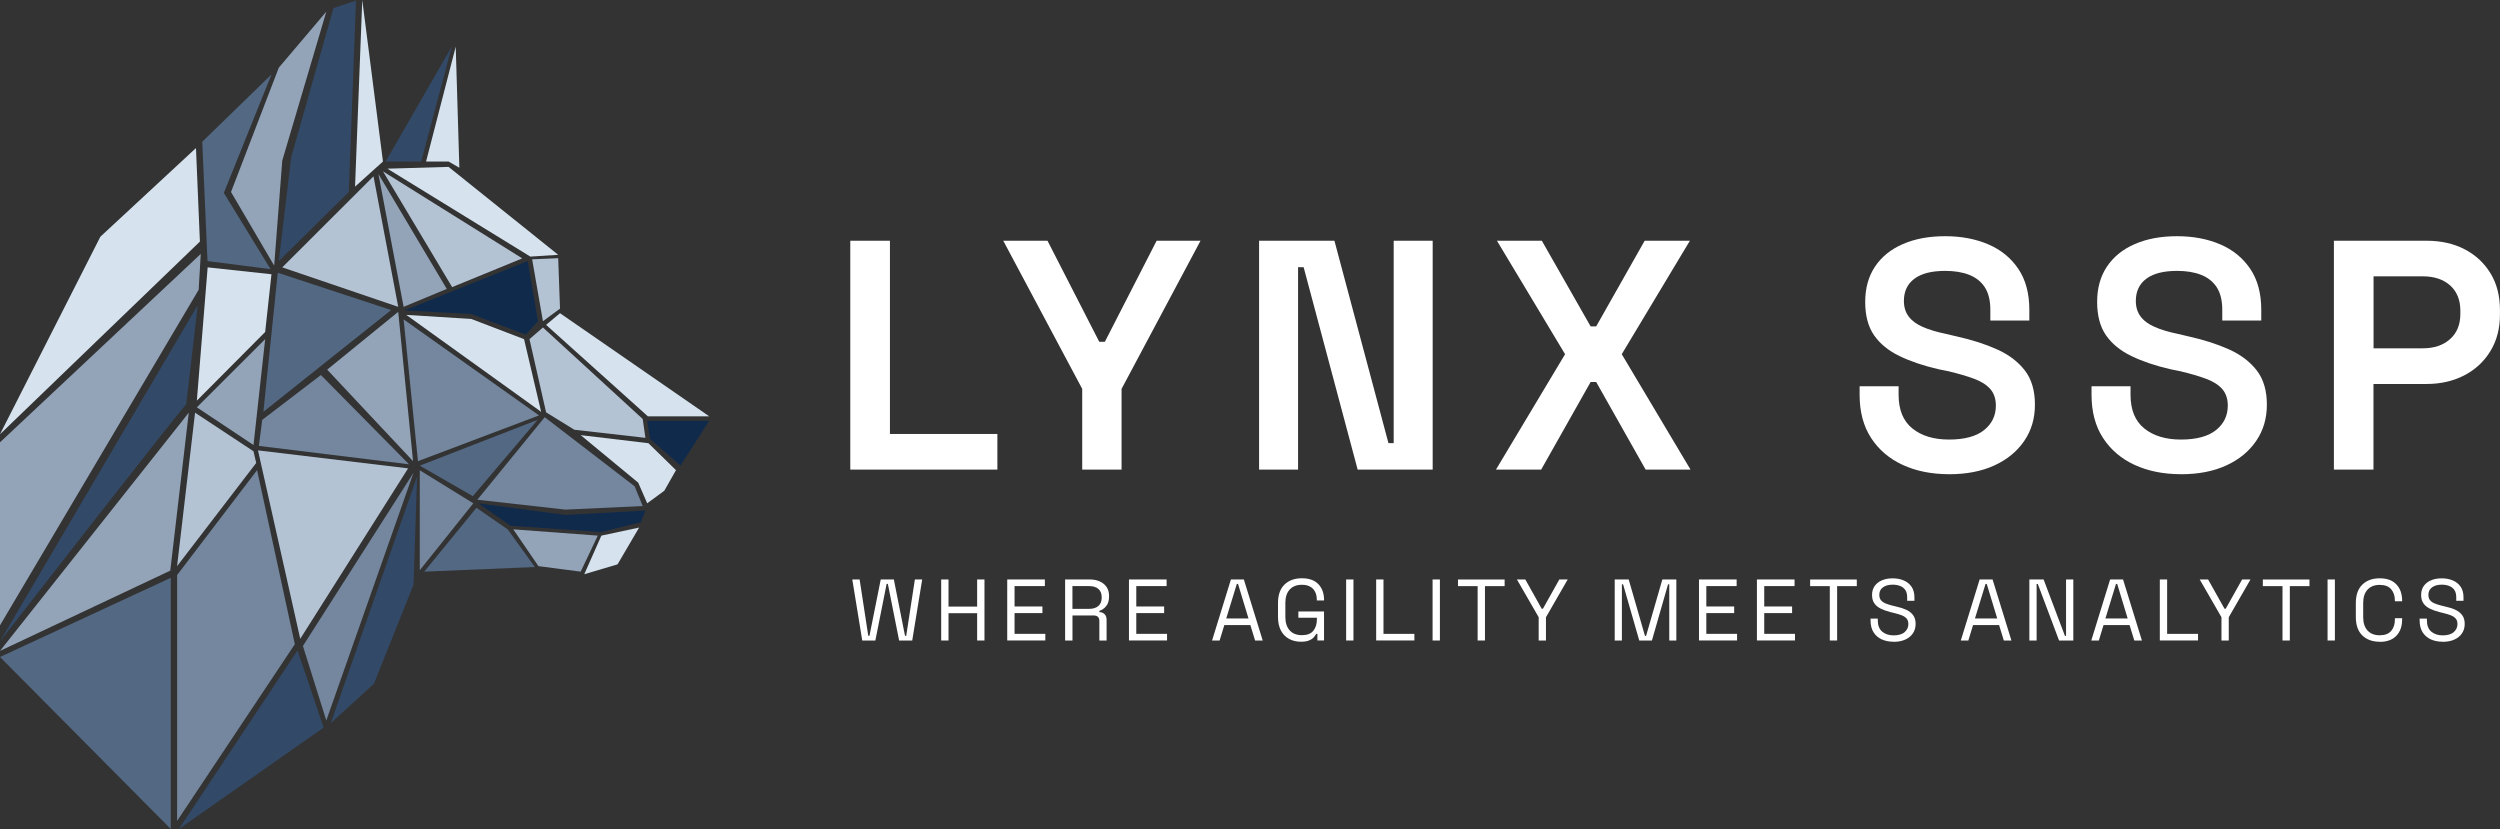 <svg width="193" height="64" viewBox="0 0 193 64" fill="none" xmlns="http://www.w3.org/2000/svg">
<rect x="0" y="0" width="193" height="64" fill="#333333" stroke="none"/>
<g clip-path="url(#clip0_4401_1439)">
<path d="M21.791 20.641L28.834 13.611L30.742 23.688L21.791 20.641Z" fill="#B4C3D4"/>
<path d="M29.216 13.436L31.16 23.688L34.49 22.303L29.216 13.436Z" fill="#93A4B9"/>
<path d="M29.566 13.23L34.905 22.165L40.318 19.947L29.566 13.23Z" fill="#B4C3D4"/>
<path d="M29.908 13.022L40.942 19.809L43.093 19.671L34.628 12.883L29.908 13.022Z" fill="#D6E3EE"/>
<path d="M41.081 20.018L41.915 24.797L43.232 23.826L43.093 19.933L41.081 20.018Z" fill="#B4C3D4"/>
<path d="M31.228 23.964L40.736 20.156L41.53 24.797L40.595 25.835L36.378 24.241L31.228 23.964Z" fill="#102A4C"/>
<path d="M42.158 25.079L43.232 24.179L54.752 32.14H50.015L42.158 25.079Z" fill="#D6E3EE"/>
<path d="M49.964 32.484H54.752L52.533 35.948L50.173 33.869L49.964 32.484Z" fill="#102A4C"/>
<path d="M40.875 26.182L41.915 25.282L49.617 32.346L49.826 33.801L44.343 33.178L42.158 31.832L40.875 26.182Z" fill="#B4C3D4"/>
<path d="M44.829 33.593L50.057 34.216L52.186 36.295L51.284 37.886L49.964 38.856L49.272 37.263L44.829 33.593Z" fill="#D6E3EE"/>
<path d="M42.053 32.207L36.85 38.58L43.65 39.342L49.617 39.065L48.992 37.542L42.053 32.207Z" fill="#74879E"/>
<path d="M36.932 38.856L39.416 40.589L46.426 41.074L49.478 40.312L49.826 39.412L43.65 39.756L36.932 38.856Z" fill="#102A4C"/>
<path d="M39.625 40.865L41.567 43.706L44.829 44.132L46.149 41.35L39.625 40.865Z" fill="#93A4B9"/>
<path d="M46.426 41.35L49.34 40.727L47.675 43.568L45.106 44.329L46.426 41.35Z" fill="#D6E3EE"/>
<path d="M31.367 24.311L36.378 24.622L40.456 26.182L41.776 31.793L31.367 24.311Z" fill="#D6E3EE"/>
<path d="M31.158 24.658L32.268 35.601L41.612 32.069L31.158 24.658Z" fill="#74879E"/>
<path d="M32.407 35.948L41.499 32.416L36.502 38.303L32.407 35.948Z" fill="#536883"/>
<path d="M25.259 28.537L30.742 24.074L31.887 35.601L25.259 28.537Z" fill="#93A4B9"/>
<path d="M32.407 36.306V44.022L36.539 38.856L32.407 36.306Z" fill="#74879E"/>
<path d="M36.779 39.203L32.752 44.132L41.29 43.773L39.193 40.865L36.779 39.203Z" fill="#536883"/>
<path d="M21.444 21.056L20.333 31.793L30.191 23.936L21.444 21.056Z" fill="#536883"/>
<path d="M24.773 28.952L20.242 32.416L19.985 34.425L31.576 35.844L24.773 28.952Z" fill="#74879E"/>
<path d="M19.917 34.769L31.505 36.157L23.179 49.317L19.917 34.769Z" fill="#B4C3D4"/>
<path d="M31.921 36.501L23.385 49.87L25.191 55.619L31.921 36.501Z" fill="#74879E"/>
<path d="M32.201 36.78L25.536 55.828L28.868 52.784L31.921 45.15L32.201 36.78Z" fill="#324968"/>
<path d="M27.967 0L29.564 12.469L27.41 14.407L27.967 0Z" fill="#D6E3EE"/>
<path d="M27.481 0.048L26.927 14.822L21.523 20.156L22.484 12.122L25.745 0.623L27.481 0.048Z" fill="#324968"/>
<path d="M25.191 0.9L21.791 12.398L21.166 20.503L17.834 14.822L21.523 5.224L25.191 0.9Z" fill="#93A4B9"/>
<path d="M20.957 5.749L15.613 10.943L16.02 20.156L20.887 20.779L17.28 14.892L20.957 5.749Z" fill="#536883"/>
<path d="M35.462 12.951L35.182 3.602L32.893 12.469H34.628L35.462 12.951Z" fill="#D6E3EE"/>
<path d="M29.77 12.469L34.874 3.602L32.517 12.469H29.77Z" fill="#324968"/>
<path d="M16.031 20.641L20.957 21.172L20.471 25.629L15.197 30.929L16.031 20.641Z" fill="#D6E3EE"/>
<path d="M15.197 31.446L19.57 34.354L20.471 26.182L15.197 31.446Z" fill="#93A4B9"/>
<path d="M15.059 31.86L19.57 34.839L19.779 35.739L13.671 43.706L15.059 31.86Z" fill="#B4C3D4"/>
<path d="M19.847 36.295L13.671 44.397V63.377L22.761 49.731L19.847 36.295Z" fill="#74879E"/>
<path d="M22.97 50.217L24.982 56.172L13.809 64L22.97 50.217Z" fill="#324968"/>
<path d="M15.129 11.428L15.432 18.65L0 33.525L7.75 18.272L15.129 11.428Z" fill="#D6E3EE"/>
<path d="M15.5 19.6L15.336 22.373L0 48.276V34.148L15.5 19.6Z" fill="#93A4B9"/>
<path d="M15.268 23.55L0 49.517C0 49.517 14.364 31.031 14.364 31.24C14.364 31.448 15.265 23.552 15.265 23.552L15.268 23.55Z" fill="#324968"/>
<path d="M14.573 31.86L0 50.25L13.145 44.053L14.573 31.86Z" fill="#93A4B9"/>
<path d="M0 50.719L13.185 44.606V64L0 50.719Z" fill="#536883"/>
<path d="M65.642 36.255V18.585H68.703V33.502H76.998V36.253H65.642V36.255Z" fill="white"/>
<path d="M83.547 36.255V30.021L77.453 18.587H80.868L84.864 26.388H85.294L89.29 18.587H92.679L86.585 30.021V36.255H83.55H83.547Z" fill="white"/>
<path d="M97.201 36.255V18.585H103.018L107.189 34.21H107.593V18.585H110.603V36.255H104.812L100.641 20.63H100.211V36.255H97.201Z" fill="white"/>
<path d="M115.487 36.255L120.824 27.344L115.564 18.585H119.029L122.796 25.197H123.226L126.968 18.585H130.459L125.199 27.344L130.509 36.255H127.044L123.226 29.491H122.796L118.978 36.255H115.487Z" fill="white"/>
<path d="M150.463 36.608C149.115 36.608 147.923 36.368 146.885 35.889C145.848 35.409 145.034 34.715 144.446 33.807C143.855 32.898 143.562 31.787 143.562 30.475V29.818H146.572V30.475C146.572 31.637 146.925 32.504 147.634 33.076C148.344 33.649 149.288 33.934 150.466 33.934C151.645 33.934 152.566 33.691 153.171 33.203C153.779 32.715 154.081 32.083 154.081 31.31C154.081 30.788 153.937 30.362 153.652 30.035C153.366 29.708 152.948 29.443 152.4 29.24C151.851 29.037 151.19 28.845 150.415 28.659L149.658 28.506C148.494 28.238 147.487 27.897 146.637 27.485C145.786 27.073 145.133 26.537 144.678 25.883C144.223 25.225 143.994 24.368 143.994 23.307C143.994 22.246 144.246 21.338 144.751 20.582C145.257 19.826 145.972 19.245 146.902 18.841C147.829 18.438 148.917 18.235 150.164 18.235C151.41 18.235 152.524 18.447 153.502 18.867C154.48 19.287 155.251 19.919 155.817 20.76C156.382 21.6 156.664 22.653 156.664 23.914V24.746H153.654V23.914C153.654 23.191 153.51 22.61 153.225 22.173C152.939 21.736 152.532 21.417 152.012 21.214C151.489 21.011 150.873 20.912 150.167 20.912C149.121 20.912 148.33 21.115 147.79 21.519C147.25 21.922 146.981 22.495 146.981 23.234C146.981 23.705 147.103 24.105 147.349 24.433C147.592 24.76 147.957 25.031 148.437 25.239C148.917 25.451 149.52 25.632 150.246 25.781L151.003 25.959C152.216 26.227 153.279 26.568 154.189 26.98C155.099 27.392 155.811 27.936 156.325 28.608C156.84 29.282 157.097 30.157 157.097 31.234C157.097 32.312 156.823 33.228 156.274 34.035C155.726 34.842 154.96 35.474 153.974 35.928C152.987 36.382 151.82 36.611 150.472 36.611L150.463 36.608Z" fill="white"/>
<path d="M168.368 36.608C167.02 36.608 165.828 36.368 164.79 35.889C163.753 35.409 162.939 34.715 162.351 33.807C161.76 32.898 161.466 31.787 161.466 30.475V29.818H164.477V30.475C164.477 31.637 164.83 32.504 165.539 33.076C166.249 33.649 167.193 33.934 168.371 33.934C169.55 33.934 170.471 33.691 171.076 33.203C171.684 32.715 171.986 32.083 171.986 31.31C171.986 30.788 171.842 30.362 171.557 30.035C171.271 29.708 170.853 29.443 170.304 29.24C169.756 29.037 169.095 28.845 168.32 28.659L167.563 28.506C166.398 28.238 165.392 27.897 164.542 27.485C163.691 27.073 163.038 26.537 162.583 25.883C162.128 25.225 161.899 24.368 161.899 23.307C161.899 22.246 162.15 21.338 162.656 20.582C163.162 19.826 163.877 19.245 164.807 18.841C165.734 18.438 166.822 18.235 168.069 18.235C169.315 18.235 170.429 18.447 171.407 18.867C172.385 19.287 173.156 19.919 173.722 20.76C174.287 21.6 174.569 22.653 174.569 23.914V24.746H171.559V23.914C171.559 23.191 171.415 22.61 171.13 22.173C170.844 21.736 170.437 21.417 169.917 21.214C169.394 21.011 168.778 20.912 168.072 20.912C167.026 20.912 166.235 21.115 165.695 21.519C165.155 21.922 164.886 22.495 164.886 23.234C164.886 23.705 165.008 24.105 165.254 24.433C165.497 24.76 165.861 25.031 166.342 25.239C166.822 25.451 167.424 25.632 168.151 25.781L168.908 25.959C170.121 26.227 171.183 26.568 172.094 26.98C173.004 27.392 173.716 27.936 174.23 28.608C174.745 29.282 175.002 30.157 175.002 31.234C175.002 32.312 174.728 33.228 174.179 34.035C173.631 34.842 172.865 35.474 171.879 35.928C170.892 36.382 169.725 36.611 168.377 36.611L168.368 36.608Z" fill="white"/>
<path d="M180.177 36.255V18.585H187.333C188.447 18.585 189.425 18.805 190.267 19.242C191.109 19.679 191.776 20.297 192.265 21.098C192.754 21.897 192.997 22.844 192.997 23.939V24.292C192.997 25.369 192.748 26.311 192.251 27.118C191.754 27.925 191.078 28.549 190.227 28.986C189.377 29.423 188.41 29.643 187.33 29.643H183.232V36.255H180.171H180.177ZM183.238 26.89H187.031C187.907 26.89 188.611 26.656 189.142 26.182C189.673 25.711 189.939 25.062 189.939 24.238V23.984C189.939 23.16 189.676 22.512 189.156 22.04C188.633 21.569 187.924 21.332 187.031 21.332H183.238V26.887V26.89Z" fill="white"/>
<path d="M66.566 49.447L65.797 44.735H66.363L67.03 49.083H67.123L67.993 44.735H69.005L69.867 49.083H69.961L70.628 44.735H71.193L70.424 49.447H69.412L68.542 45.074H68.448L67.578 49.447H66.561H66.566Z" fill="white"/>
<path d="M72.66 49.447V44.735H73.225V46.829H75.435V44.735H76.001V49.447H75.435V47.339H73.225V49.447H72.66Z" fill="white"/>
<path d="M77.758 49.447V44.735H80.664V45.246H78.324V46.82H80.475V47.331H78.324V48.933H80.698V49.444H77.758V49.447Z" fill="white"/>
<path d="M82.227 49.447V44.735H84.135C84.426 44.735 84.683 44.786 84.906 44.888C85.13 44.989 85.302 45.133 85.429 45.319C85.556 45.505 85.618 45.728 85.618 45.988V46.061C85.618 46.372 85.545 46.614 85.395 46.795C85.246 46.975 85.07 47.097 84.87 47.159V47.252C85.031 47.257 85.163 47.308 85.271 47.41C85.376 47.511 85.429 47.661 85.429 47.864V49.447H84.87V47.932C84.87 47.796 84.833 47.695 84.759 47.621C84.686 47.551 84.573 47.514 84.426 47.514H82.795V49.447H82.23H82.227ZM82.792 47.004H84.081C84.392 47.004 84.629 46.927 84.799 46.778C84.969 46.628 85.05 46.417 85.05 46.149V46.101C85.05 45.833 84.969 45.621 84.802 45.472C84.635 45.322 84.395 45.246 84.081 45.246H82.792V47.004Z" fill="white"/>
<path d="M87.156 49.447V44.735H90.062V45.246H87.721V46.82H89.872V47.331H87.721V48.933H90.096V49.444H87.156V49.447Z" fill="white"/>
<path d="M93.572 49.447L95.027 44.735H96.025L97.481 49.447H96.893L96.528 48.256H94.519L94.154 49.447H93.566H93.572ZM94.666 47.745H96.384L95.576 45.08H95.483L94.666 47.745Z" fill="white"/>
<path d="M100.443 49.542C100.092 49.542 99.784 49.469 99.516 49.322C99.247 49.176 99.038 48.961 98.888 48.679C98.739 48.397 98.662 48.047 98.662 47.63V46.552C98.662 45.929 98.829 45.455 99.162 45.13C99.496 44.806 99.942 44.642 100.505 44.642C101.067 44.642 101.486 44.795 101.78 45.099C102.071 45.404 102.218 45.813 102.218 46.324V46.358H101.658V46.309C101.658 46.087 101.619 45.886 101.537 45.712C101.455 45.537 101.33 45.398 101.158 45.297C100.988 45.195 100.768 45.145 100.505 45.145C100.104 45.145 99.793 45.266 99.567 45.511C99.343 45.757 99.23 46.098 99.23 46.538V47.641C99.23 48.081 99.343 48.422 99.567 48.668C99.79 48.913 100.106 49.035 100.511 49.035C100.915 49.035 101.197 48.922 101.384 48.699C101.57 48.476 101.664 48.177 101.664 47.805V47.689H100.234V47.204H102.215V49.444H101.703V48.933H101.61C101.562 49.032 101.491 49.128 101.401 49.224C101.31 49.32 101.189 49.393 101.036 49.452C100.884 49.511 100.686 49.54 100.443 49.54V49.542Z" fill="white"/>
<path d="M103.922 49.447V44.735H104.487V49.447H103.922Z" fill="white"/>
<path d="M106.24 49.447V44.735H106.805V48.933H109.19V49.444H106.237L106.24 49.447Z" fill="white"/>
<path d="M110.595 49.447V44.735H111.16V49.447H110.595Z" fill="white"/>
<path d="M114.074 49.447V45.249H112.556V44.738H116.157V45.249H114.639V49.447H114.074Z" fill="white"/>
<path d="M118.786 49.447V47.65L117.107 44.735H117.754L119.02 46.995H119.114L120.38 44.735H121.027L119.348 47.65V49.447H118.783H118.786Z" fill="white"/>
<path d="M124.656 49.447V44.735H125.736L126.991 49.088H127.078L128.333 44.735H129.413V49.447H128.867V45.108H128.774L127.528 49.447H126.55L125.303 45.108H125.21V49.447H124.665H124.656Z" fill="white"/>
<path d="M131.162 49.447V44.735H134.068V45.246H131.728V46.82H133.878V47.331H131.728V48.933H134.102V49.444H131.162V49.447Z" fill="white"/>
<path d="M135.634 49.447V44.735H138.539V45.246H136.199V46.82H138.35V47.331H136.199V48.933H138.573V49.444H135.634V49.447Z" fill="white"/>
<path d="M141.261 49.447V45.249H139.743V44.738H143.344V45.249H141.826V49.447H141.261Z" fill="white"/>
<path d="M146.19 49.542C145.848 49.542 145.543 49.483 145.274 49.362C145.006 49.24 144.791 49.057 144.638 48.815C144.483 48.569 144.407 48.264 144.407 47.895V47.754H144.966V47.895C144.966 48.284 145.082 48.575 145.311 48.767C145.54 48.958 145.834 49.051 146.193 49.051C146.552 49.051 146.843 48.97 147.035 48.803C147.227 48.637 147.326 48.428 147.326 48.177C147.326 48.002 147.284 47.864 147.196 47.76C147.109 47.655 146.987 47.573 146.829 47.508C146.67 47.444 146.487 47.387 146.275 47.336L145.924 47.249C145.65 47.178 145.407 47.091 145.195 46.987C144.983 46.882 144.819 46.747 144.701 46.58C144.582 46.411 144.522 46.197 144.522 45.931C144.522 45.666 144.587 45.438 144.72 45.246C144.853 45.054 145.04 44.905 145.28 44.803C145.52 44.699 145.797 44.648 146.114 44.648C146.43 44.648 146.719 44.702 146.973 44.812C147.227 44.922 147.428 45.082 147.572 45.297C147.716 45.511 147.793 45.779 147.793 46.101V46.383H147.233V46.101C147.233 45.872 147.185 45.689 147.089 45.548C146.993 45.407 146.86 45.305 146.69 45.237C146.521 45.17 146.328 45.136 146.114 45.136C145.803 45.136 145.554 45.204 145.365 45.342C145.175 45.48 145.082 45.672 145.082 45.923C145.082 46.09 145.122 46.225 145.204 46.326C145.286 46.431 145.399 46.513 145.548 46.578C145.698 46.642 145.873 46.699 146.08 46.75L146.43 46.837C146.704 46.896 146.95 46.975 147.168 47.077C147.386 47.178 147.561 47.314 147.691 47.489C147.821 47.661 147.886 47.886 147.886 48.166C147.886 48.445 147.815 48.685 147.677 48.894C147.538 49.099 147.34 49.26 147.086 49.376C146.832 49.492 146.535 49.548 146.193 49.548L146.19 49.542Z" fill="white"/>
<path d="M151.374 49.447L152.829 44.735H153.827L155.282 49.447H154.695L154.33 48.256H152.32L151.956 49.447H151.368H151.374ZM152.467 47.745H154.186L153.377 45.08H153.284L152.467 47.745Z" fill="white"/>
<path d="M156.667 49.447V44.735H157.767L159.412 49.088H159.499V44.735H160.059V49.447H158.959L157.32 45.085H157.227V49.447H156.667Z" fill="white"/>
<path d="M161.447 49.447L162.902 44.735H163.9L165.355 49.447H164.768L164.403 48.256H162.393L162.029 49.447H161.441H161.447ZM162.538 47.745H164.256L163.448 45.08H163.354L162.538 47.745Z" fill="white"/>
<path d="M166.738 49.447V44.735H167.303V48.933H169.688V49.444H166.735L166.738 49.447Z" fill="white"/>
<path d="M171.497 49.447V47.65L169.818 44.735H170.466L171.732 46.995H171.825L173.091 44.735H173.738L172.06 47.65V49.447H171.494H171.497Z" fill="white"/>
<path d="M176.209 49.447V45.249H174.691V44.738H178.292V45.249H176.774V49.447H176.209Z" fill="white"/>
<path d="M179.688 49.447V44.735H180.253V49.447H179.688Z" fill="white"/>
<path d="M183.713 49.542C183.15 49.542 182.704 49.379 182.37 49.054C182.037 48.73 181.87 48.256 181.87 47.633V46.555C181.87 45.931 182.037 45.458 182.37 45.133C182.704 44.809 183.15 44.645 183.713 44.645C184.275 44.645 184.699 44.8 184.996 45.111C185.295 45.421 185.445 45.844 185.445 46.383V46.417H184.886V46.363C184.886 46.008 184.789 45.717 184.6 45.491C184.408 45.266 184.114 45.153 183.713 45.153C183.311 45.153 183 45.274 182.774 45.52C182.551 45.765 182.438 46.106 182.438 46.547V47.65C182.438 48.09 182.551 48.431 182.774 48.676C182.998 48.922 183.311 49.043 183.713 49.043C184.114 49.043 184.408 48.93 184.6 48.705C184.792 48.479 184.886 48.188 184.886 47.833V47.726H185.445V47.813C185.445 48.352 185.295 48.775 184.996 49.085C184.696 49.396 184.269 49.551 183.713 49.551V49.542Z" fill="white"/>
<path d="M188.58 49.542C188.238 49.542 187.932 49.483 187.664 49.362C187.395 49.24 187.181 49.057 187.028 48.815C186.872 48.569 186.796 48.264 186.796 47.895V47.754H187.356V47.895C187.356 48.284 187.472 48.575 187.701 48.767C187.93 48.958 188.223 49.051 188.582 49.051C188.941 49.051 189.232 48.97 189.425 48.803C189.617 48.637 189.716 48.428 189.716 48.177C189.716 48.002 189.673 47.864 189.586 47.76C189.498 47.655 189.377 47.573 189.218 47.508C189.06 47.444 188.876 47.387 188.664 47.336L188.314 47.249C188.04 47.178 187.797 47.091 187.585 46.987C187.373 46.882 187.209 46.747 187.09 46.58C186.971 46.411 186.912 46.197 186.912 45.931C186.912 45.666 186.977 45.438 187.11 45.246C187.243 45.054 187.429 44.905 187.669 44.803C187.91 44.699 188.187 44.648 188.503 44.648C188.82 44.648 189.108 44.702 189.362 44.812C189.617 44.922 189.818 45.082 189.962 45.297C190.106 45.511 190.182 45.779 190.182 46.101V46.383H189.622V46.101C189.622 45.872 189.574 45.689 189.478 45.548C189.382 45.407 189.249 45.305 189.08 45.237C188.91 45.17 188.718 45.136 188.503 45.136C188.192 45.136 187.944 45.204 187.754 45.342C187.565 45.48 187.472 45.672 187.472 45.923C187.472 46.09 187.511 46.225 187.593 46.326C187.675 46.431 187.788 46.513 187.938 46.578C188.088 46.642 188.263 46.699 188.469 46.75L188.82 46.837C189.094 46.896 189.34 46.975 189.557 47.077C189.775 47.178 189.95 47.314 190.08 47.489C190.21 47.661 190.275 47.886 190.275 48.166C190.275 48.445 190.205 48.685 190.066 48.894C189.928 49.099 189.73 49.26 189.476 49.376C189.221 49.492 188.924 49.548 188.582 49.548L188.58 49.542Z" fill="white"/>
</g>
<defs>
<clipPath id="clip0_4401_1439">
<rect width="193" height="64" fill="white"/>
</clipPath>
</defs>
</svg>
